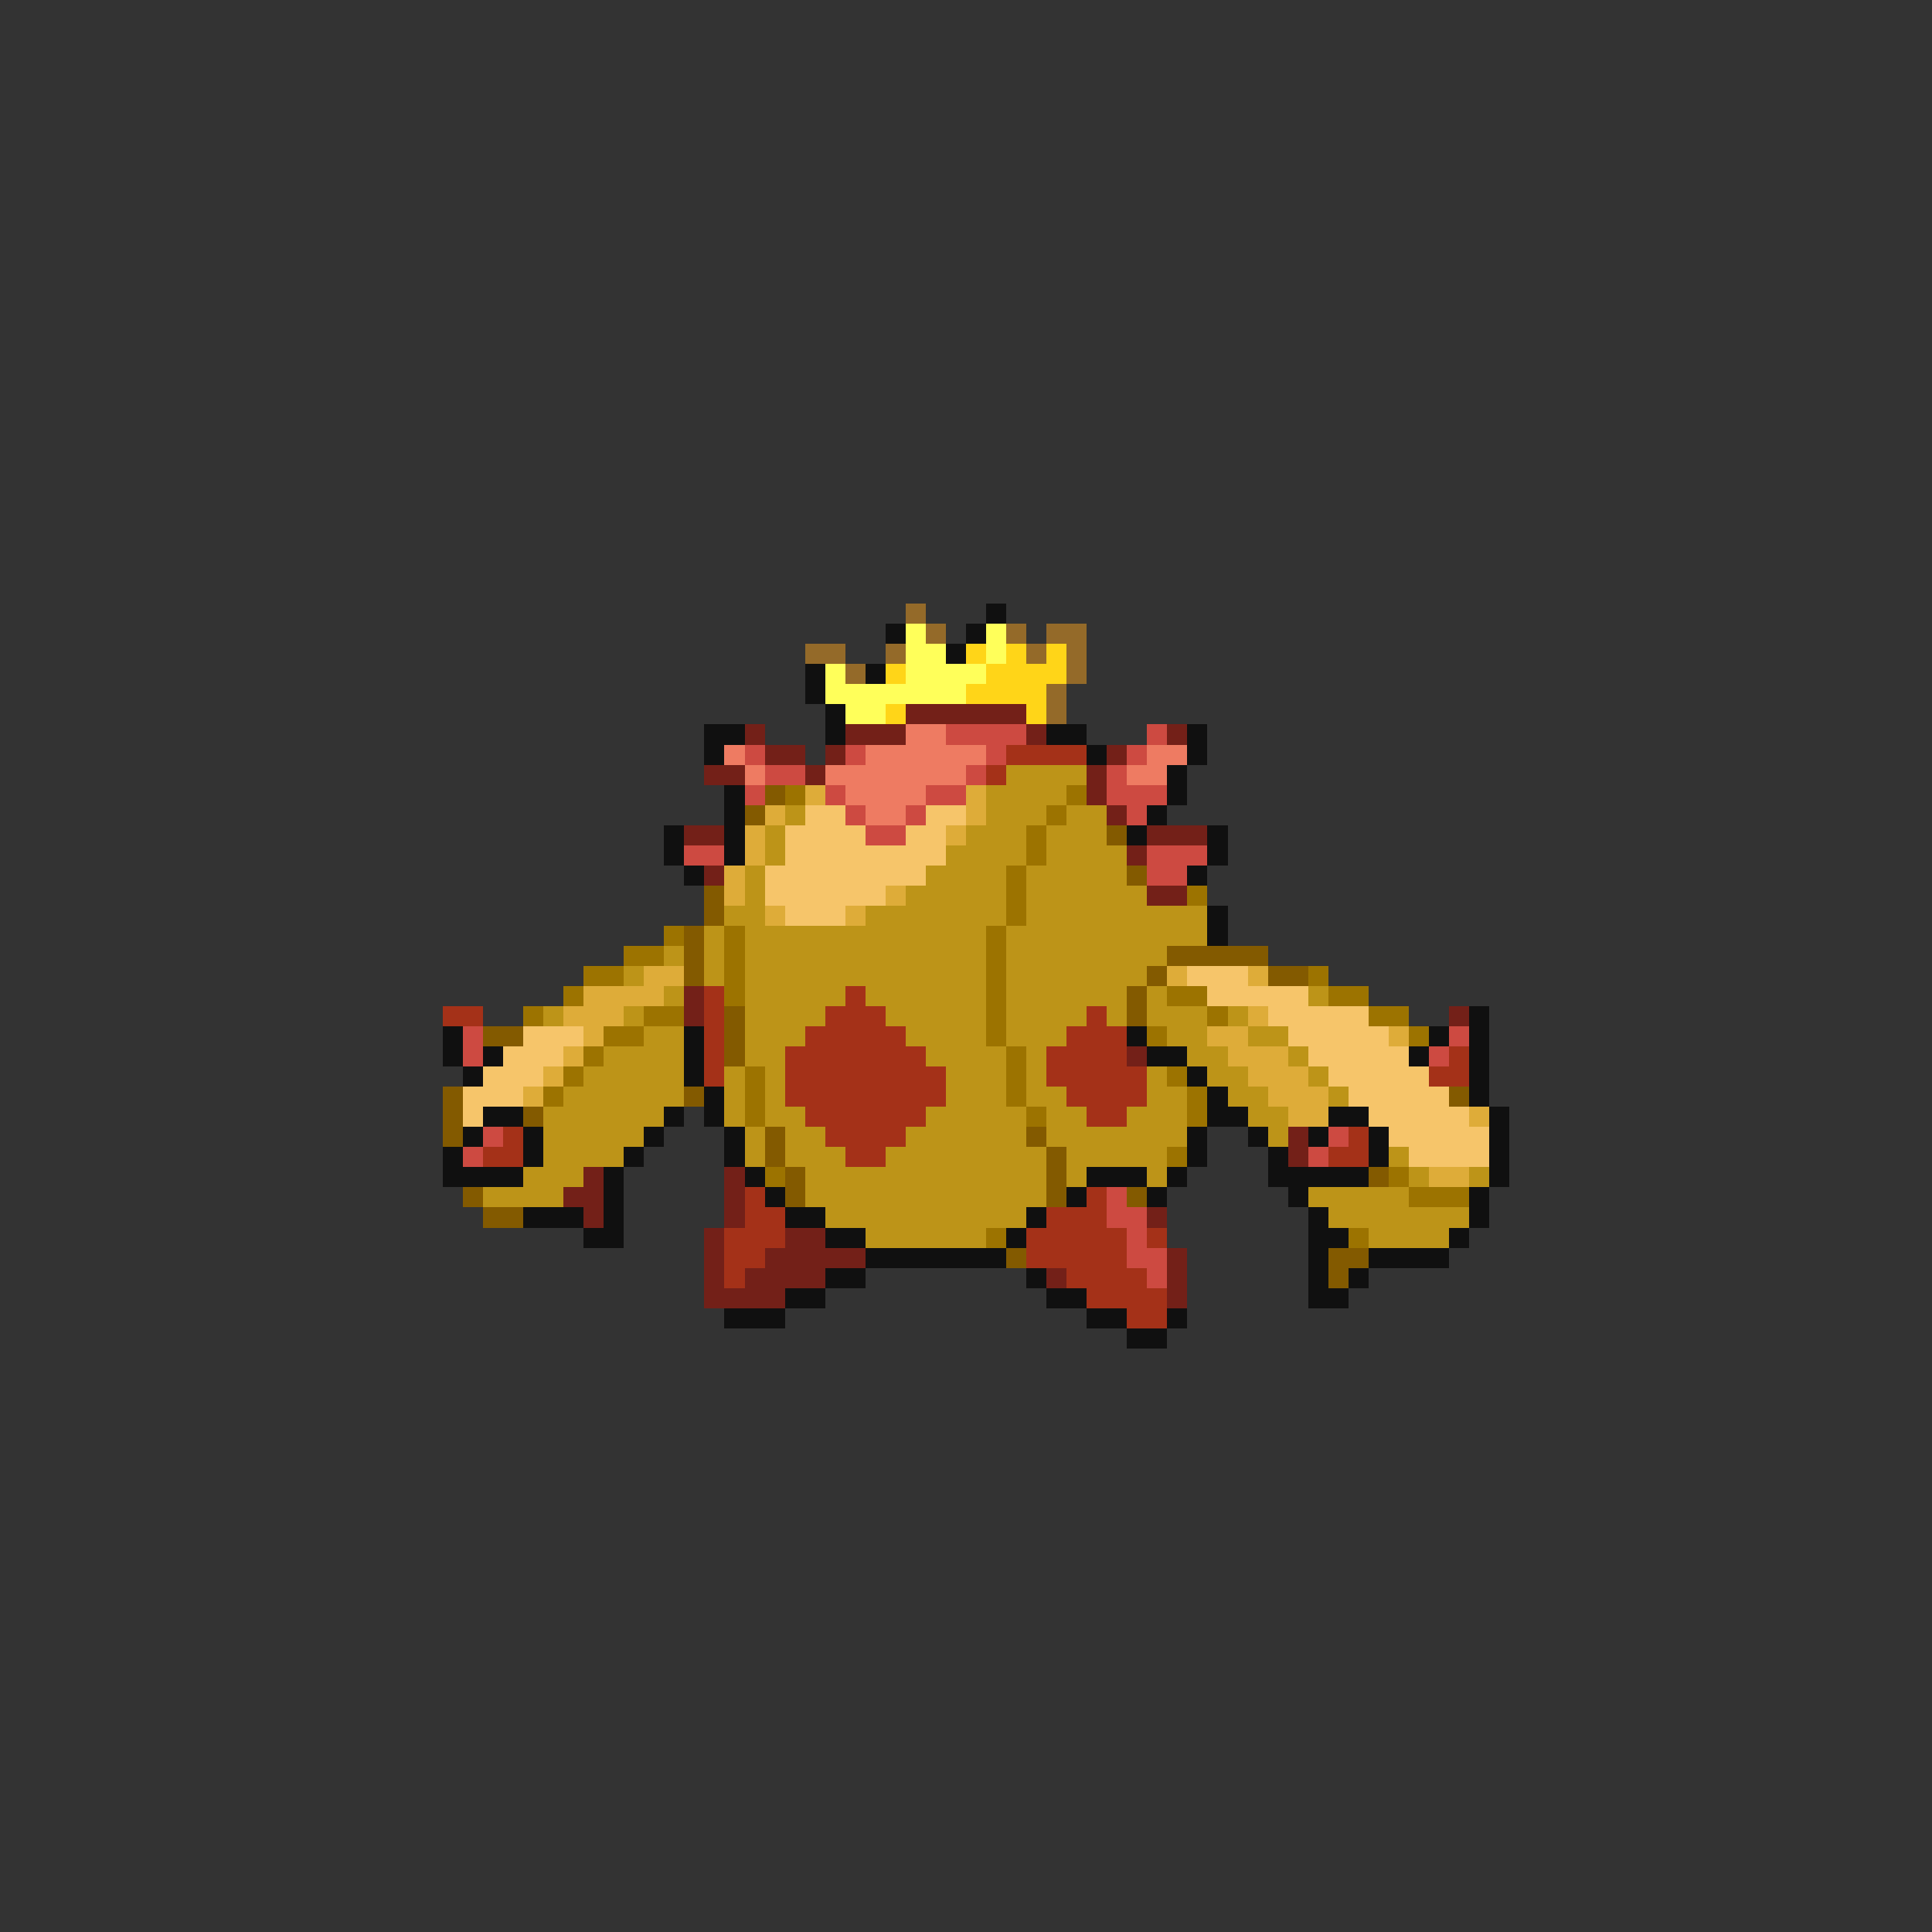<svg xmlns="http://www.w3.org/2000/svg" viewBox="0 -0.5 96 96" shape-rendering="crispEdges">
<rect x="0" y="-0.5" width="96" height="96" fill="#333333" stroke="none"/>
<path stroke="#946a29" d="M45 30h1M46 31h1M50 31h1M52 31h2M40 32h2M44 32h1M51 32h1M53 32h1M42 33h1M53 33h1M52 34h1M52 35h1" />
<path stroke="#101010" d="M49 30h1M44 31h1M48 31h1M47 32h1M40 33h1M43 33h1M40 34h1M41 35h1M35 36h2M41 36h1M52 36h2M59 36h1M35 37h1M54 37h1M59 37h1M58 38h1M36 39h1M58 39h1M36 40h1M57 40h1M33 41h1M36 41h1M56 41h1M60 41h1M33 42h1M36 42h1M60 42h1M34 43h1M59 43h1M60 45h1M60 46h1M73 50h1M22 51h1M34 51h1M56 51h1M71 51h1M73 51h1M22 52h1M24 52h1M34 52h1M57 52h2M70 52h1M73 52h1M23 53h1M34 53h1M59 53h1M73 53h1M35 54h1M60 54h1M73 54h1M24 55h2M33 55h1M35 55h1M60 55h2M66 55h2M74 55h1M23 56h1M26 56h1M32 56h1M36 56h1M59 56h1M62 56h1M65 56h1M68 56h1M74 56h1M22 57h1M26 57h1M31 57h1M36 57h1M59 57h1M63 57h1M68 57h1M74 57h1M22 58h4M30 58h1M37 58h1M54 58h3M58 58h1M63 58h5M74 58h1M30 59h1M38 59h1M53 59h1M57 59h1M64 59h1M73 59h1M26 60h3M30 60h1M39 60h2M51 60h1M65 60h1M73 60h1M29 61h2M41 61h2M50 61h1M65 61h2M72 61h1M43 62h7M65 62h1M68 62h4M41 63h2M51 63h1M65 63h1M67 63h1M39 64h2M52 64h2M65 64h2M36 65h3M54 65h2M58 65h1M56 66h2" />
<path stroke="#ffff5a" d="M45 31h1M49 31h1M45 32h2M49 32h1M41 33h1M45 33h4M41 34h7M42 35h2" />
<path stroke="#ffd518" d="M48 32h1M50 32h1M52 32h1M44 33h1M49 33h4M48 34h4M44 35h1M51 35h1" />
<path stroke="#732018" d="M45 35h6M37 36h1M42 36h3M51 36h1M58 36h1M38 37h2M41 37h1M55 37h1M35 38h2M40 38h1M54 38h1M54 39h1M55 40h1M34 41h2M57 41h3M56 42h1M35 43h1M57 44h2M34 49h1M34 50h1M72 50h1M56 52h1M64 56h1M64 57h1M29 58h1M36 58h1M28 59h2M36 59h1M29 60h1M36 60h1M57 60h1M35 61h1M39 61h2M35 62h1M38 62h5M58 62h1M35 63h1M37 63h4M52 63h1M58 63h1M35 64h4M58 64h1" />
<path stroke="#ee7b62" d="M45 36h2M36 37h1M43 37h6M57 37h2M37 38h1M41 38h7M56 38h2M42 39h4M43 40h2" />
<path stroke="#cd4a41" d="M47 36h4M57 36h1M37 37h1M42 37h1M49 37h1M56 37h1M38 38h2M48 38h1M55 38h1M37 39h1M41 39h1M46 39h2M55 39h3M42 40h1M45 40h1M56 40h1M43 41h2M34 42h2M57 42h3M57 43h2M23 51h1M72 51h1M23 52h1M71 52h1M24 56h1M66 56h1M23 57h1M65 57h1M55 59h1M55 60h2M56 61h1M56 62h2M57 63h1" />
<path stroke="#a43118" d="M50 37h4M49 38h1M35 49h1M42 49h1M22 50h2M35 50h1M41 50h3M54 50h1M35 51h1M40 51h5M53 51h3M35 52h1M39 52h7M52 52h4M72 52h1M35 53h1M39 53h8M52 53h5M71 53h2M39 54h8M53 54h4M40 55h6M54 55h2M25 56h1M41 56h4M67 56h1M24 57h2M42 57h2M66 57h2M37 59h1M54 59h1M37 60h2M52 60h3M36 61h3M51 61h5M57 61h1M36 62h2M51 62h5M36 63h1M53 63h4M54 64h4M56 65h2" />
<path stroke="#bd9418" d="M50 38h4M49 39h4M39 40h1M49 40h3M53 40h2M38 41h1M48 41h3M52 41h3M38 42h1M47 42h4M52 42h4M37 43h1M46 43h4M51 43h5M37 44h1M45 44h5M51 44h6M36 45h2M43 45h7M51 45h9M35 46h1M37 46h12M50 46h10M33 47h1M35 47h1M37 47h12M50 47h8M31 48h1M35 48h1M37 48h12M50 48h7M33 49h1M37 49h5M43 49h6M50 49h6M57 49h1M65 49h1M27 50h1M31 50h1M37 50h4M44 50h5M50 50h4M55 50h1M57 50h3M61 50h1M32 51h2M37 51h3M45 51h4M50 51h3M58 51h2M62 51h2M30 52h4M37 52h2M46 52h4M51 52h1M59 52h2M64 52h1M29 53h5M36 53h1M38 53h1M47 53h3M51 53h1M57 53h1M60 53h2M65 53h1M28 54h6M36 54h1M38 54h1M47 54h3M51 54h2M57 54h2M61 54h2M66 54h1M27 55h6M36 55h1M38 55h2M46 55h5M52 55h2M56 55h3M62 55h2M27 56h5M37 56h1M39 56h2M45 56h6M52 56h7M63 56h1M27 57h4M37 57h1M39 57h3M44 57h8M53 57h5M69 57h1M26 58h3M40 58h12M53 58h1M57 58h1M70 58h1M73 58h1M24 59h4M40 59h12M65 59h5M41 60h10M66 60h7M43 61h6M68 61h4" />
<path stroke="#835a00" d="M38 39h1M37 40h1M55 41h1M56 43h1M35 44h1M35 45h1M34 46h1M34 47h1M58 47h5M34 48h1M57 48h1M63 48h2M56 49h1M36 50h1M56 50h1M24 51h2M36 51h1M36 52h1M22 54h1M34 54h1M72 54h1M22 55h1M26 55h1M22 56h1M38 56h1M51 56h1M38 57h1M52 57h1M39 58h1M52 58h1M68 58h1M23 59h1M39 59h1M52 59h1M56 59h1M24 60h2M50 62h1M66 62h2M66 63h1" />
<path stroke="#9c7300" d="M39 39h1M53 39h1M52 40h1M51 41h1M51 42h1M50 43h1M50 44h1M59 44h1M50 45h1M33 46h1M36 46h1M49 46h1M31 47h2M36 47h1M49 47h1M29 48h2M36 48h1M49 48h1M65 48h1M28 49h1M36 49h1M49 49h1M58 49h2M66 49h2M26 50h1M32 50h2M49 50h1M60 50h1M68 50h2M30 51h2M49 51h1M57 51h1M70 51h1M29 52h1M50 52h1M28 53h1M37 53h1M50 53h1M58 53h1M27 54h1M37 54h1M50 54h1M59 54h1M37 55h1M51 55h1M59 55h1M58 57h1M38 58h1M69 58h1M70 59h3M49 61h1M67 61h1" />
<path stroke="#deac39" d="M40 39h1M48 39h1M38 40h1M48 40h1M37 41h1M47 41h1M37 42h1M36 43h1M36 44h1M44 44h1M38 45h1M42 45h1M32 48h2M58 48h1M62 48h1M29 49h4M28 50h3M62 50h1M29 51h1M60 51h2M69 51h1M28 52h1M61 52h3M27 53h1M62 53h3M26 54h1M63 54h3M64 55h2M73 55h1M71 58h2" />
<path stroke="#f6c56a" d="M40 40h2M46 40h2M39 41h4M45 41h2M39 42h8M38 43h8M38 44h6M39 45h3M59 48h3M60 49h5M63 50h5M26 51h3M64 51h5M25 52h3M65 52h5M24 53h3M66 53h5M23 54h3M67 54h5M23 55h1M68 55h5M69 56h5M70 57h4" />
</svg>